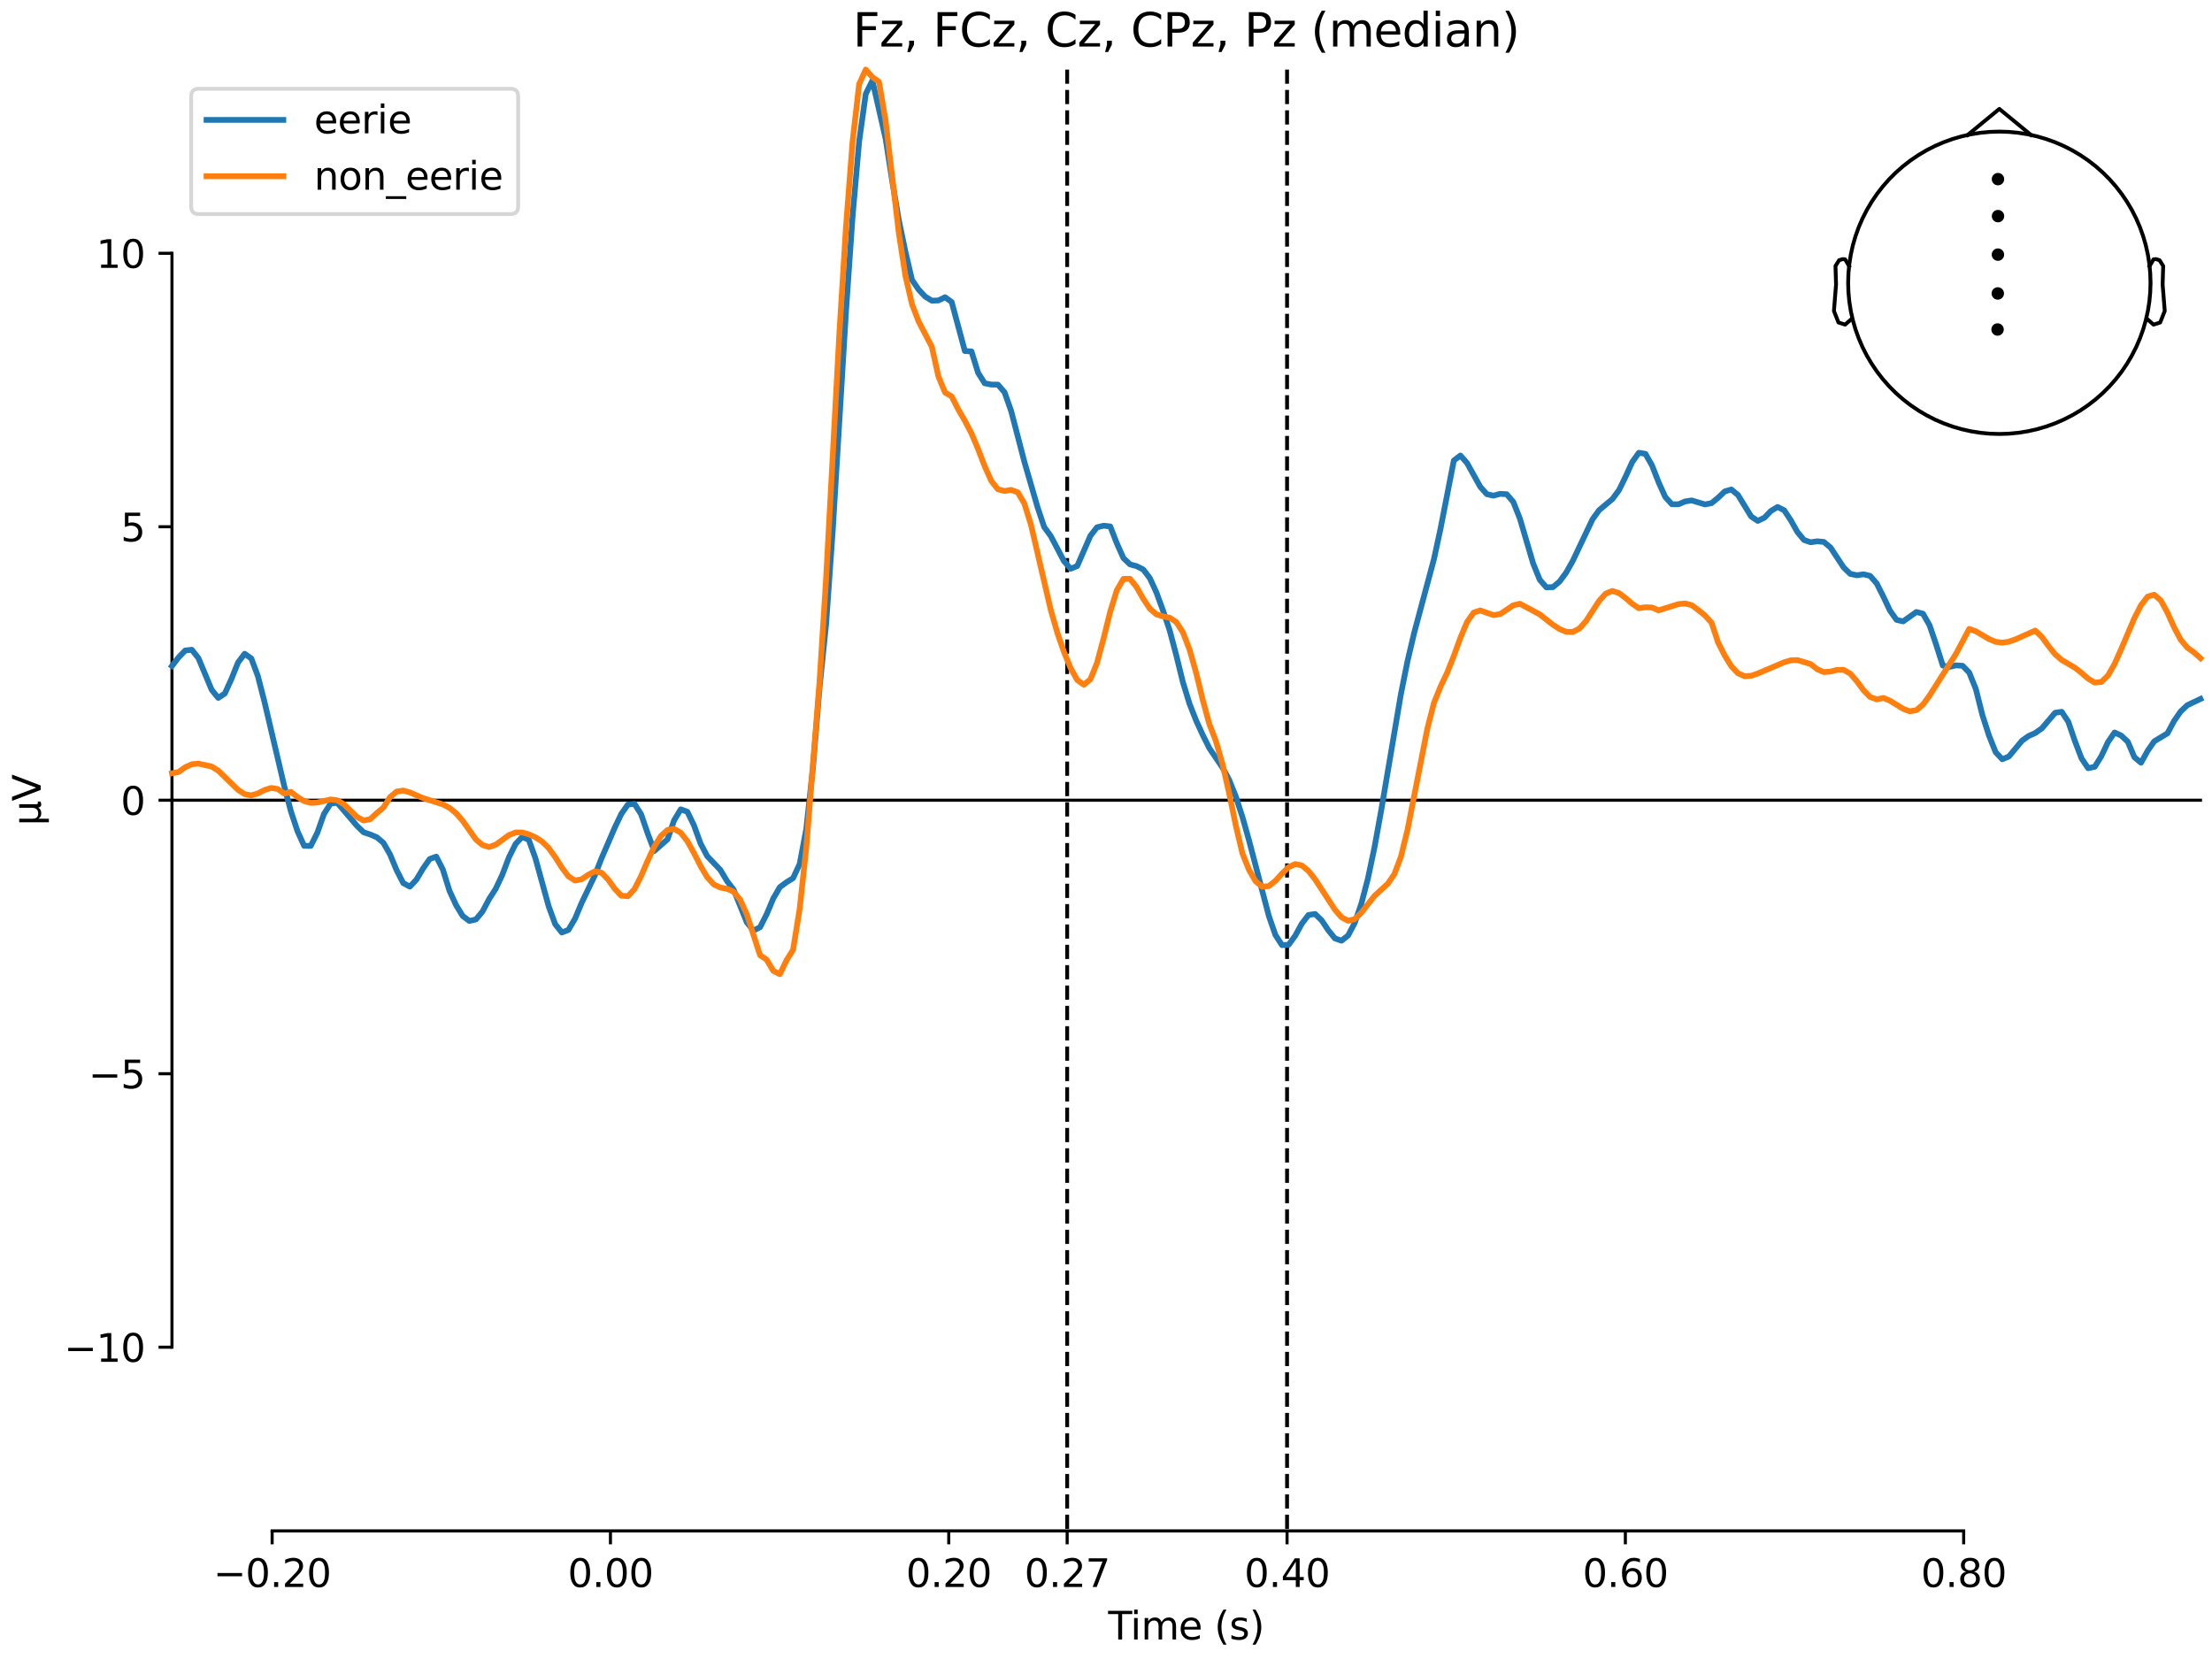 <?xml version="1.0" encoding="utf-8" standalone="no"?>
<!DOCTYPE svg PUBLIC "-//W3C//DTD SVG 1.1//EN"
  "http://www.w3.org/Graphics/SVG/1.1/DTD/svg11.dtd">
<svg xmlns:xlink="http://www.w3.org/1999/xlink" width="576pt" height="432pt" viewBox="0 0 576 432" xmlns="http://www.w3.org/2000/svg" version="1.1">
 <defs>
  <style type="text/css">*{stroke-linejoin: round; stroke-linecap: butt}</style>
 </defs>
 <g id="figure_1">
  <g id="patch_1">
   <path d="M 0 432 
L 576 432 
L 576 0 
L 0 0 
z
" style="fill: #ffffff"/>
  </g>
  <g id="axes_1">
   <g id="patch_2">
    <path d="M 44.783 398.644 
L 573 398.644 
L 573 18.118 
L 44.783 18.118 
L 44.783 398.644 
z
" style="fill: none; opacity: 0"/>
   </g>
   <g id="patch_3">
    <path d="M 44.783 350.809 
L 44.783 65.953 
" style="fill: none; stroke: #000000; stroke-width: 0.8; stroke-linejoin: miter; stroke-linecap: square"/>
   </g>
   <g id="LineCollection_1">
    <path d="M 277.887 18.118 
L 277.887 398.644 
" clip-path="url(#p931736295f)" style="fill: none; stroke-dasharray: 3.7,1.6; stroke-dashoffset: 0; stroke: #000000"/>
    <path d="M 335.147 18.118 
L 335.147 398.644 
" clip-path="url(#p931736295f)" style="fill: none; stroke-dasharray: 3.7,1.6; stroke-dashoffset: 0; stroke: #000000"/>
   </g>
   <g id="matplotlib.axis_1">
    <g id="xtick_1">
     <g id="line2d_1">
      <defs>
       <path id="m2200e0971a" d="M 0 0 
L 0 3.5 
" style="stroke: #000000; stroke-width: 0.8"/>
      </defs>
      <g>
       <use xlink:href="#m2200e0971a" x="70.867" y="398.644" style="stroke: #000000; stroke-width: 0.8"/>
      </g>
     </g>
     <g id="text_1">
      <!-- −0.20 -->
      <g transform="translate(55.544 413.242) scale(0.1 -0.1)">
       <defs>
        <path id="DejaVuSans-2212" d="M 678 2272 
L 4684 2272 
L 4684 1741 
L 678 1741 
L 678 2272 
z
" transform="scale(0.016)"/>
        <path id="DejaVuSans-30" d="M 2034 4250 
Q 1547 4250 1301 3770 
Q 1056 3291 1056 2328 
Q 1056 1369 1301 889 
Q 1547 409 2034 409 
Q 2525 409 2770 889 
Q 3016 1369 3016 2328 
Q 3016 3291 2770 3770 
Q 2525 4250 2034 4250 
z
M 2034 4750 
Q 2819 4750 3233 4129 
Q 3647 3509 3647 2328 
Q 3647 1150 3233 529 
Q 2819 -91 2034 -91 
Q 1250 -91 836 529 
Q 422 1150 422 2328 
Q 422 3509 836 4129 
Q 1250 4750 2034 4750 
z
" transform="scale(0.016)"/>
        <path id="DejaVuSans-2e" d="M 684 794 
L 1344 794 
L 1344 0 
L 684 0 
L 684 794 
z
" transform="scale(0.016)"/>
        <path id="DejaVuSans-32" d="M 1228 531 
L 3431 531 
L 3431 0 
L 469 0 
L 469 531 
Q 828 903 1448 1529 
Q 2069 2156 2228 2338 
Q 2531 2678 2651 2914 
Q 2772 3150 2772 3378 
Q 2772 3750 2511 3984 
Q 2250 4219 1831 4219 
Q 1534 4219 1204 4116 
Q 875 4013 500 3803 
L 500 4441 
Q 881 4594 1212 4672 
Q 1544 4750 1819 4750 
Q 2544 4750 2975 4387 
Q 3406 4025 3406 3419 
Q 3406 3131 3298 2873 
Q 3191 2616 2906 2266 
Q 2828 2175 2409 1742 
Q 1991 1309 1228 531 
z
" transform="scale(0.016)"/>
       </defs>
       <use xlink:href="#DejaVuSans-2212"/>
       <use xlink:href="#DejaVuSans-30" transform="translate(83.789 0)"/>
       <use xlink:href="#DejaVuSans-2e" transform="translate(147.412 0)"/>
       <use xlink:href="#DejaVuSans-32" transform="translate(179.199 0)"/>
       <use xlink:href="#DejaVuSans-30" transform="translate(242.822 0)"/>
      </g>
     </g>
    </g>
    <g id="xtick_2">
     <g id="line2d_2">
      <g>
       <use xlink:href="#m2200e0971a" x="158.96" y="398.644" style="stroke: #000000; stroke-width: 0.8"/>
      </g>
     </g>
     <g id="text_2">
      <!-- 0.00 -->
      <g transform="translate(147.828 413.242) scale(0.1 -0.1)">
       <use xlink:href="#DejaVuSans-30"/>
       <use xlink:href="#DejaVuSans-2e" transform="translate(63.623 0)"/>
       <use xlink:href="#DejaVuSans-30" transform="translate(95.41 0)"/>
       <use xlink:href="#DejaVuSans-30" transform="translate(159.033 0)"/>
      </g>
     </g>
    </g>
    <g id="xtick_3">
     <g id="line2d_3">
      <g>
       <use xlink:href="#m2200e0971a" x="247.054" y="398.644" style="stroke: #000000; stroke-width: 0.8"/>
      </g>
     </g>
     <g id="text_3">
      <!-- 0.20 -->
      <g transform="translate(235.921 413.242) scale(0.1 -0.1)">
       <use xlink:href="#DejaVuSans-30"/>
       <use xlink:href="#DejaVuSans-2e" transform="translate(63.623 0)"/>
       <use xlink:href="#DejaVuSans-32" transform="translate(95.41 0)"/>
       <use xlink:href="#DejaVuSans-30" transform="translate(159.033 0)"/>
      </g>
     </g>
    </g>
    <g id="xtick_4">
     <g id="line2d_4">
      <g>
       <use xlink:href="#m2200e0971a" x="277.887" y="398.644" style="stroke: #000000; stroke-width: 0.8"/>
      </g>
     </g>
     <g id="text_4">
      <!-- 0.27 -->
      <g transform="translate(266.754 413.242) scale(0.1 -0.1)">
       <defs>
        <path id="DejaVuSans-37" d="M 525 4666 
L 3525 4666 
L 3525 4397 
L 1831 0 
L 1172 0 
L 2766 4134 
L 525 4134 
L 525 4666 
z
" transform="scale(0.016)"/>
       </defs>
       <use xlink:href="#DejaVuSans-30"/>
       <use xlink:href="#DejaVuSans-2e" transform="translate(63.623 0)"/>
       <use xlink:href="#DejaVuSans-32" transform="translate(95.41 0)"/>
       <use xlink:href="#DejaVuSans-37" transform="translate(159.033 0)"/>
      </g>
     </g>
    </g>
    <g id="xtick_5">
     <g id="line2d_5">
      <g>
       <use xlink:href="#m2200e0971a" x="335.147" y="398.644" style="stroke: #000000; stroke-width: 0.8"/>
      </g>
     </g>
     <g id="text_5">
      <!-- 0.40 -->
      <g transform="translate(324.015 413.242) scale(0.1 -0.1)">
       <defs>
        <path id="DejaVuSans-34" d="M 2419 4116 
L 825 1625 
L 2419 1625 
L 2419 4116 
z
M 2253 4666 
L 3047 4666 
L 3047 1625 
L 3713 1625 
L 3713 1100 
L 3047 1100 
L 3047 0 
L 2419 0 
L 2419 1100 
L 313 1100 
L 313 1709 
L 2253 4666 
z
" transform="scale(0.016)"/>
       </defs>
       <use xlink:href="#DejaVuSans-30"/>
       <use xlink:href="#DejaVuSans-2e" transform="translate(63.623 0)"/>
       <use xlink:href="#DejaVuSans-34" transform="translate(95.41 0)"/>
       <use xlink:href="#DejaVuSans-30" transform="translate(159.033 0)"/>
      </g>
     </g>
    </g>
    <g id="xtick_6">
     <g id="line2d_6">
      <g>
       <use xlink:href="#m2200e0971a" x="423.241" y="398.644" style="stroke: #000000; stroke-width: 0.8"/>
      </g>
     </g>
     <g id="text_6">
      <!-- 0.60 -->
      <g transform="translate(412.108 413.242) scale(0.1 -0.1)">
       <defs>
        <path id="DejaVuSans-36" d="M 2113 2584 
Q 1688 2584 1439 2293 
Q 1191 2003 1191 1497 
Q 1191 994 1439 701 
Q 1688 409 2113 409 
Q 2538 409 2786 701 
Q 3034 994 3034 1497 
Q 3034 2003 2786 2293 
Q 2538 2584 2113 2584 
z
M 3366 4563 
L 3366 3988 
Q 3128 4100 2886 4159 
Q 2644 4219 2406 4219 
Q 1781 4219 1451 3797 
Q 1122 3375 1075 2522 
Q 1259 2794 1537 2939 
Q 1816 3084 2150 3084 
Q 2853 3084 3261 2657 
Q 3669 2231 3669 1497 
Q 3669 778 3244 343 
Q 2819 -91 2113 -91 
Q 1303 -91 875 529 
Q 447 1150 447 2328 
Q 447 3434 972 4092 
Q 1497 4750 2381 4750 
Q 2619 4750 2861 4703 
Q 3103 4656 3366 4563 
z
" transform="scale(0.016)"/>
       </defs>
       <use xlink:href="#DejaVuSans-30"/>
       <use xlink:href="#DejaVuSans-2e" transform="translate(63.623 0)"/>
       <use xlink:href="#DejaVuSans-36" transform="translate(95.41 0)"/>
       <use xlink:href="#DejaVuSans-30" transform="translate(159.033 0)"/>
      </g>
     </g>
    </g>
    <g id="xtick_7">
     <g id="line2d_7">
      <g>
       <use xlink:href="#m2200e0971a" x="511.334" y="398.644" style="stroke: #000000; stroke-width: 0.8"/>
      </g>
     </g>
     <g id="text_7">
      <!-- 0.80 -->
      <g transform="translate(500.202 413.242) scale(0.1 -0.1)">
       <defs>
        <path id="DejaVuSans-38" d="M 2034 2216 
Q 1584 2216 1326 1975 
Q 1069 1734 1069 1313 
Q 1069 891 1326 650 
Q 1584 409 2034 409 
Q 2484 409 2743 651 
Q 3003 894 3003 1313 
Q 3003 1734 2745 1975 
Q 2488 2216 2034 2216 
z
M 1403 2484 
Q 997 2584 770 2862 
Q 544 3141 544 3541 
Q 544 4100 942 4425 
Q 1341 4750 2034 4750 
Q 2731 4750 3128 4425 
Q 3525 4100 3525 3541 
Q 3525 3141 3298 2862 
Q 3072 2584 2669 2484 
Q 3125 2378 3379 2068 
Q 3634 1759 3634 1313 
Q 3634 634 3220 271 
Q 2806 -91 2034 -91 
Q 1263 -91 848 271 
Q 434 634 434 1313 
Q 434 1759 690 2068 
Q 947 2378 1403 2484 
z
M 1172 3481 
Q 1172 3119 1398 2916 
Q 1625 2713 2034 2713 
Q 2441 2713 2670 2916 
Q 2900 3119 2900 3481 
Q 2900 3844 2670 4047 
Q 2441 4250 2034 4250 
Q 1625 4250 1398 4047 
Q 1172 3844 1172 3481 
z
" transform="scale(0.016)"/>
       </defs>
       <use xlink:href="#DejaVuSans-30"/>
       <use xlink:href="#DejaVuSans-2e" transform="translate(63.623 0)"/>
       <use xlink:href="#DejaVuSans-38" transform="translate(95.41 0)"/>
       <use xlink:href="#DejaVuSans-30" transform="translate(159.033 0)"/>
      </g>
     </g>
    </g>
    <g id="text_8">
     <!-- Time (s) -->
     <g transform="translate(288.562 426.92) scale(0.1 -0.1)">
      <defs>
       <path id="DejaVuSans-54" d="M -19 4666 
L 3928 4666 
L 3928 4134 
L 2272 4134 
L 2272 0 
L 1638 0 
L 1638 4134 
L -19 4134 
L -19 4666 
z
" transform="scale(0.016)"/>
       <path id="DejaVuSans-69" d="M 603 3500 
L 1178 3500 
L 1178 0 
L 603 0 
L 603 3500 
z
M 603 4863 
L 1178 4863 
L 1178 4134 
L 603 4134 
L 603 4863 
z
" transform="scale(0.016)"/>
       <path id="DejaVuSans-6d" d="M 3328 2828 
Q 3544 3216 3844 3400 
Q 4144 3584 4550 3584 
Q 5097 3584 5394 3201 
Q 5691 2819 5691 2113 
L 5691 0 
L 5113 0 
L 5113 2094 
Q 5113 2597 4934 2840 
Q 4756 3084 4391 3084 
Q 3944 3084 3684 2787 
Q 3425 2491 3425 1978 
L 3425 0 
L 2847 0 
L 2847 2094 
Q 2847 2600 2669 2842 
Q 2491 3084 2119 3084 
Q 1678 3084 1418 2786 
Q 1159 2488 1159 1978 
L 1159 0 
L 581 0 
L 581 3500 
L 1159 3500 
L 1159 2956 
Q 1356 3278 1631 3431 
Q 1906 3584 2284 3584 
Q 2666 3584 2933 3390 
Q 3200 3197 3328 2828 
z
" transform="scale(0.016)"/>
       <path id="DejaVuSans-65" d="M 3597 1894 
L 3597 1613 
L 953 1613 
Q 991 1019 1311 708 
Q 1631 397 2203 397 
Q 2534 397 2845 478 
Q 3156 559 3463 722 
L 3463 178 
Q 3153 47 2828 -22 
Q 2503 -91 2169 -91 
Q 1331 -91 842 396 
Q 353 884 353 1716 
Q 353 2575 817 3079 
Q 1281 3584 2069 3584 
Q 2775 3584 3186 3129 
Q 3597 2675 3597 1894 
z
M 3022 2063 
Q 3016 2534 2758 2815 
Q 2500 3097 2075 3097 
Q 1594 3097 1305 2825 
Q 1016 2553 972 2059 
L 3022 2063 
z
" transform="scale(0.016)"/>
       <path id="DejaVuSans-20" transform="scale(0.016)"/>
       <path id="DejaVuSans-28" d="M 1984 4856 
Q 1566 4138 1362 3434 
Q 1159 2731 1159 2009 
Q 1159 1288 1364 580 
Q 1569 -128 1984 -844 
L 1484 -844 
Q 1016 -109 783 600 
Q 550 1309 550 2009 
Q 550 2706 781 3412 
Q 1013 4119 1484 4856 
L 1984 4856 
z
" transform="scale(0.016)"/>
       <path id="DejaVuSans-73" d="M 2834 3397 
L 2834 2853 
Q 2591 2978 2328 3040 
Q 2066 3103 1784 3103 
Q 1356 3103 1142 2972 
Q 928 2841 928 2578 
Q 928 2378 1081 2264 
Q 1234 2150 1697 2047 
L 1894 2003 
Q 2506 1872 2764 1633 
Q 3022 1394 3022 966 
Q 3022 478 2636 193 
Q 2250 -91 1575 -91 
Q 1294 -91 989 -36 
Q 684 19 347 128 
L 347 722 
Q 666 556 975 473 
Q 1284 391 1588 391 
Q 1994 391 2212 530 
Q 2431 669 2431 922 
Q 2431 1156 2273 1281 
Q 2116 1406 1581 1522 
L 1381 1569 
Q 847 1681 609 1914 
Q 372 2147 372 2553 
Q 372 3047 722 3315 
Q 1072 3584 1716 3584 
Q 2034 3584 2315 3537 
Q 2597 3491 2834 3397 
z
" transform="scale(0.016)"/>
       <path id="DejaVuSans-29" d="M 513 4856 
L 1013 4856 
Q 1481 4119 1714 3412 
Q 1947 2706 1947 2009 
Q 1947 1309 1714 600 
Q 1481 -109 1013 -844 
L 513 -844 
Q 928 -128 1133 580 
Q 1338 1288 1338 2009 
Q 1338 2731 1133 3434 
Q 928 4138 513 4856 
z
" transform="scale(0.016)"/>
      </defs>
      <use xlink:href="#DejaVuSans-54"/>
      <use xlink:href="#DejaVuSans-69" transform="translate(57.959 0)"/>
      <use xlink:href="#DejaVuSans-6d" transform="translate(85.742 0)"/>
      <use xlink:href="#DejaVuSans-65" transform="translate(183.154 0)"/>
      <use xlink:href="#DejaVuSans-20" transform="translate(244.678 0)"/>
      <use xlink:href="#DejaVuSans-28" transform="translate(276.465 0)"/>
      <use xlink:href="#DejaVuSans-73" transform="translate(315.479 0)"/>
      <use xlink:href="#DejaVuSans-29" transform="translate(367.578 0)"/>
     </g>
    </g>
   </g>
   <g id="matplotlib.axis_2">
    <g id="ytick_1">
     <g id="line2d_8">
      <defs>
       <path id="mccf2d86cef" d="M 0 0 
L -3.5 0 
" style="stroke: #000000; stroke-width: 0.8"/>
      </defs>
      <g>
       <use xlink:href="#mccf2d86cef" x="44.783" y="350.809" style="stroke: #000000; stroke-width: 0.8"/>
      </g>
     </g>
     <g id="text_9">
      <!-- −10 -->
      <g transform="translate(16.678 354.609) scale(0.1 -0.1)">
       <defs>
        <path id="DejaVuSans-31" d="M 794 531 
L 1825 531 
L 1825 4091 
L 703 3866 
L 703 4441 
L 1819 4666 
L 2450 4666 
L 2450 531 
L 3481 531 
L 3481 0 
L 794 0 
L 794 531 
z
" transform="scale(0.016)"/>
       </defs>
       <use xlink:href="#DejaVuSans-2212"/>
       <use xlink:href="#DejaVuSans-31" transform="translate(83.789 0)"/>
       <use xlink:href="#DejaVuSans-30" transform="translate(147.412 0)"/>
      </g>
     </g>
    </g>
    <g id="ytick_2">
     <g id="line2d_9">
      <g>
       <use xlink:href="#mccf2d86cef" x="44.783" y="279.595" style="stroke: #000000; stroke-width: 0.8"/>
      </g>
     </g>
     <g id="text_10">
      <!-- −5 -->
      <g transform="translate(23.041 283.394) scale(0.1 -0.1)">
       <defs>
        <path id="DejaVuSans-35" d="M 691 4666 
L 3169 4666 
L 3169 4134 
L 1269 4134 
L 1269 2991 
Q 1406 3038 1543 3061 
Q 1681 3084 1819 3084 
Q 2600 3084 3056 2656 
Q 3513 2228 3513 1497 
Q 3513 744 3044 326 
Q 2575 -91 1722 -91 
Q 1428 -91 1123 -41 
Q 819 9 494 109 
L 494 744 
Q 775 591 1075 516 
Q 1375 441 1709 441 
Q 2250 441 2565 725 
Q 2881 1009 2881 1497 
Q 2881 1984 2565 2268 
Q 2250 2553 1709 2553 
Q 1456 2553 1204 2497 
Q 953 2441 691 2322 
L 691 4666 
z
" transform="scale(0.016)"/>
       </defs>
       <use xlink:href="#DejaVuSans-2212"/>
       <use xlink:href="#DejaVuSans-35" transform="translate(83.789 0)"/>
      </g>
     </g>
    </g>
    <g id="ytick_3">
     <g id="line2d_10">
      <g>
       <use xlink:href="#mccf2d86cef" x="44.783" y="208.381" style="stroke: #000000; stroke-width: 0.8"/>
      </g>
     </g>
     <g id="text_11">
      <!-- 0 -->
      <g transform="translate(31.421 212.18) scale(0.1 -0.1)">
       <use xlink:href="#DejaVuSans-30"/>
      </g>
     </g>
    </g>
    <g id="ytick_4">
     <g id="line2d_11">
      <g>
       <use xlink:href="#mccf2d86cef" x="44.783" y="137.167" style="stroke: #000000; stroke-width: 0.8"/>
      </g>
     </g>
     <g id="text_12">
      <!-- 5 -->
      <g transform="translate(31.421 140.966) scale(0.1 -0.1)">
       <use xlink:href="#DejaVuSans-35"/>
      </g>
     </g>
    </g>
    <g id="ytick_5">
     <g id="line2d_12">
      <g>
       <use xlink:href="#mccf2d86cef" x="44.783" y="65.953" style="stroke: #000000; stroke-width: 0.8"/>
      </g>
     </g>
     <g id="text_13">
      <!-- 10 -->
      <g transform="translate(25.058 69.752) scale(0.1 -0.1)">
       <use xlink:href="#DejaVuSans-31"/>
       <use xlink:href="#DejaVuSans-30" transform="translate(63.623 0)"/>
      </g>
     </g>
    </g>
    <g id="text_14">
     <!-- µV -->
     <g transform="translate(10.599 214.982) rotate(-90) scale(0.1 -0.1)">
      <defs>
       <path id="DejaVuSans-b5" d="M 544 -1331 
L 544 3500 
L 1119 3500 
L 1119 1325 
Q 1119 872 1334 640 
Q 1550 409 1972 409 
Q 2434 409 2667 671 
Q 2900 934 2900 1459 
L 2900 3500 
L 3475 3500 
L 3475 806 
Q 3475 619 3529 530 
Q 3584 441 3700 441 
Q 3728 441 3778 458 
Q 3828 475 3916 513 
L 3916 50 
Q 3788 -22 3673 -56 
Q 3559 -91 3450 -91 
Q 3234 -91 3106 31 
Q 2978 153 2931 403 
Q 2775 156 2548 32 
Q 2322 -91 2016 -91 
Q 1697 -91 1473 31 
Q 1250 153 1119 397 
L 1119 -1331 
L 544 -1331 
z
" transform="scale(0.016)"/>
       <path id="DejaVuSans-56" d="M 1831 0 
L 50 4666 
L 709 4666 
L 2188 738 
L 3669 4666 
L 4325 4666 
L 2547 0 
L 1831 0 
z
" transform="scale(0.016)"/>
      </defs>
      <use xlink:href="#DejaVuSans-b5"/>
      <use xlink:href="#DejaVuSans-56" transform="translate(63.623 0)"/>
     </g>
    </g>
   </g>
   <g id="patch_4">
    <path d="M 70.867 398.644 
L 511.334 398.644 
" style="fill: none; stroke: #000000; stroke-width: 0.8; stroke-linejoin: miter; stroke-linecap: square"/>
   </g>
   <g id="patch_5">
    <path d="M 44.783 208.381 
L 573 208.381 
" style="fill: none; stroke: #000000; stroke-width: 0.8; stroke-linejoin: miter; stroke-linecap: square"/>
   </g>
   <g id="text_15">
    <!-- Fz, FCz, Cz, CPz, Pz (median) -->
    <g transform="translate(222.104 12.118) scale(0.12 -0.12)">
     <defs>
      <path id="DejaVuSans-46" d="M 628 4666 
L 3309 4666 
L 3309 4134 
L 1259 4134 
L 1259 2759 
L 3109 2759 
L 3109 2228 
L 1259 2228 
L 1259 0 
L 628 0 
L 628 4666 
z
" transform="scale(0.016)"/>
      <path id="DejaVuSans-7a" d="M 353 3500 
L 3084 3500 
L 3084 2975 
L 922 459 
L 3084 459 
L 3084 0 
L 275 0 
L 275 525 
L 2438 3041 
L 353 3041 
L 353 3500 
z
" transform="scale(0.016)"/>
      <path id="DejaVuSans-2c" d="M 750 794 
L 1409 794 
L 1409 256 
L 897 -744 
L 494 -744 
L 750 256 
L 750 794 
z
" transform="scale(0.016)"/>
      <path id="DejaVuSans-43" d="M 4122 4306 
L 4122 3641 
Q 3803 3938 3442 4084 
Q 3081 4231 2675 4231 
Q 1875 4231 1450 3742 
Q 1025 3253 1025 2328 
Q 1025 1406 1450 917 
Q 1875 428 2675 428 
Q 3081 428 3442 575 
Q 3803 722 4122 1019 
L 4122 359 
Q 3791 134 3420 21 
Q 3050 -91 2638 -91 
Q 1578 -91 968 557 
Q 359 1206 359 2328 
Q 359 3453 968 4101 
Q 1578 4750 2638 4750 
Q 3056 4750 3426 4639 
Q 3797 4528 4122 4306 
z
" transform="scale(0.016)"/>
      <path id="DejaVuSans-50" d="M 1259 4147 
L 1259 2394 
L 2053 2394 
Q 2494 2394 2734 2622 
Q 2975 2850 2975 3272 
Q 2975 3691 2734 3919 
Q 2494 4147 2053 4147 
L 1259 4147 
z
M 628 4666 
L 2053 4666 
Q 2838 4666 3239 4311 
Q 3641 3956 3641 3272 
Q 3641 2581 3239 2228 
Q 2838 1875 2053 1875 
L 1259 1875 
L 1259 0 
L 628 0 
L 628 4666 
z
" transform="scale(0.016)"/>
      <path id="DejaVuSans-64" d="M 2906 2969 
L 2906 4863 
L 3481 4863 
L 3481 0 
L 2906 0 
L 2906 525 
Q 2725 213 2448 61 
Q 2172 -91 1784 -91 
Q 1150 -91 751 415 
Q 353 922 353 1747 
Q 353 2572 751 3078 
Q 1150 3584 1784 3584 
Q 2172 3584 2448 3432 
Q 2725 3281 2906 2969 
z
M 947 1747 
Q 947 1113 1208 752 
Q 1469 391 1925 391 
Q 2381 391 2643 752 
Q 2906 1113 2906 1747 
Q 2906 2381 2643 2742 
Q 2381 3103 1925 3103 
Q 1469 3103 1208 2742 
Q 947 2381 947 1747 
z
" transform="scale(0.016)"/>
      <path id="DejaVuSans-61" d="M 2194 1759 
Q 1497 1759 1228 1600 
Q 959 1441 959 1056 
Q 959 750 1161 570 
Q 1363 391 1709 391 
Q 2188 391 2477 730 
Q 2766 1069 2766 1631 
L 2766 1759 
L 2194 1759 
z
M 3341 1997 
L 3341 0 
L 2766 0 
L 2766 531 
Q 2569 213 2275 61 
Q 1981 -91 1556 -91 
Q 1019 -91 701 211 
Q 384 513 384 1019 
Q 384 1609 779 1909 
Q 1175 2209 1959 2209 
L 2766 2209 
L 2766 2266 
Q 2766 2663 2505 2880 
Q 2244 3097 1772 3097 
Q 1472 3097 1187 3025 
Q 903 2953 641 2809 
L 641 3341 
Q 956 3463 1253 3523 
Q 1550 3584 1831 3584 
Q 2591 3584 2966 3190 
Q 3341 2797 3341 1997 
z
" transform="scale(0.016)"/>
      <path id="DejaVuSans-6e" d="M 3513 2113 
L 3513 0 
L 2938 0 
L 2938 2094 
Q 2938 2591 2744 2837 
Q 2550 3084 2163 3084 
Q 1697 3084 1428 2787 
Q 1159 2491 1159 1978 
L 1159 0 
L 581 0 
L 581 3500 
L 1159 3500 
L 1159 2956 
Q 1366 3272 1645 3428 
Q 1925 3584 2291 3584 
Q 2894 3584 3203 3211 
Q 3513 2838 3513 2113 
z
" transform="scale(0.016)"/>
     </defs>
     <use xlink:href="#DejaVuSans-46"/>
     <use xlink:href="#DejaVuSans-7a" transform="translate(57.52 0)"/>
     <use xlink:href="#DejaVuSans-2c" transform="translate(110.01 0)"/>
     <use xlink:href="#DejaVuSans-20" transform="translate(141.797 0)"/>
     <use xlink:href="#DejaVuSans-46" transform="translate(173.584 0)"/>
     <use xlink:href="#DejaVuSans-43" transform="translate(231.104 0)"/>
     <use xlink:href="#DejaVuSans-7a" transform="translate(300.928 0)"/>
     <use xlink:href="#DejaVuSans-2c" transform="translate(353.418 0)"/>
     <use xlink:href="#DejaVuSans-20" transform="translate(385.205 0)"/>
     <use xlink:href="#DejaVuSans-43" transform="translate(416.992 0)"/>
     <use xlink:href="#DejaVuSans-7a" transform="translate(486.816 0)"/>
     <use xlink:href="#DejaVuSans-2c" transform="translate(539.307 0)"/>
     <use xlink:href="#DejaVuSans-20" transform="translate(571.094 0)"/>
     <use xlink:href="#DejaVuSans-43" transform="translate(602.881 0)"/>
     <use xlink:href="#DejaVuSans-50" transform="translate(672.705 0)"/>
     <use xlink:href="#DejaVuSans-7a" transform="translate(733.008 0)"/>
     <use xlink:href="#DejaVuSans-2c" transform="translate(785.498 0)"/>
     <use xlink:href="#DejaVuSans-20" transform="translate(817.285 0)"/>
     <use xlink:href="#DejaVuSans-50" transform="translate(849.072 0)"/>
     <use xlink:href="#DejaVuSans-7a" transform="translate(909.375 0)"/>
     <use xlink:href="#DejaVuSans-20" transform="translate(961.865 0)"/>
     <use xlink:href="#DejaVuSans-28" transform="translate(993.652 0)"/>
     <use xlink:href="#DejaVuSans-6d" transform="translate(1032.666 0)"/>
     <use xlink:href="#DejaVuSans-65" transform="translate(1130.078 0)"/>
     <use xlink:href="#DejaVuSans-64" transform="translate(1191.602 0)"/>
     <use xlink:href="#DejaVuSans-69" transform="translate(1255.078 0)"/>
     <use xlink:href="#DejaVuSans-61" transform="translate(1282.861 0)"/>
     <use xlink:href="#DejaVuSans-6e" transform="translate(1344.141 0)"/>
     <use xlink:href="#DejaVuSans-29" transform="translate(1407.52 0)"/>
    </g>
   </g>
   <g id="legend_1">
    <g id="patch_6">
     <path d="M 51.783 55.753 
L 132.925 55.753 
Q 134.925 55.753 134.925 53.753 
L 134.925 25.118 
Q 134.925 23.118 132.925 23.118 
L 51.783 23.118 
Q 49.783 23.118 49.783 25.118 
L 49.783 53.753 
Q 49.783 55.753 51.783 55.753 
z
" style="fill: #ffffff; opacity: 0.8; stroke: #cccccc; stroke-linejoin: miter"/>
    </g>
    <g id="line2d_13">
     <path d="M 53.783 31.217 
L 63.783 31.217 
L 73.783 31.217 
" style="fill: none; stroke: #1f77b4; stroke-width: 1.5; stroke-linecap: square"/>
    </g>
    <g id="text_16">
     <!-- eerie -->
     <g transform="translate(81.783 34.717) scale(0.1 -0.1)">
      <defs>
       <path id="DejaVuSans-72" d="M 2631 2963 
Q 2534 3019 2420 3045 
Q 2306 3072 2169 3072 
Q 1681 3072 1420 2755 
Q 1159 2438 1159 1844 
L 1159 0 
L 581 0 
L 581 3500 
L 1159 3500 
L 1159 2956 
Q 1341 3275 1631 3429 
Q 1922 3584 2338 3584 
Q 2397 3584 2469 3576 
Q 2541 3569 2628 3553 
L 2631 2963 
z
" transform="scale(0.016)"/>
      </defs>
      <use xlink:href="#DejaVuSans-65"/>
      <use xlink:href="#DejaVuSans-65" transform="translate(61.523 0)"/>
      <use xlink:href="#DejaVuSans-72" transform="translate(123.047 0)"/>
      <use xlink:href="#DejaVuSans-69" transform="translate(164.16 0)"/>
      <use xlink:href="#DejaVuSans-65" transform="translate(191.943 0)"/>
     </g>
    </g>
    <g id="line2d_14">
     <path d="M 53.783 45.895 
L 63.783 45.895 
L 73.783 45.895 
" style="fill: none; stroke: #ff7f0e; stroke-width: 1.5; stroke-linecap: square"/>
    </g>
    <g id="text_17">
     <!-- non_eerie -->
     <g transform="translate(81.783 49.395) scale(0.1 -0.1)">
      <defs>
       <path id="DejaVuSans-6f" d="M 1959 3097 
Q 1497 3097 1228 2736 
Q 959 2375 959 1747 
Q 959 1119 1226 758 
Q 1494 397 1959 397 
Q 2419 397 2687 759 
Q 2956 1122 2956 1747 
Q 2956 2369 2687 2733 
Q 2419 3097 1959 3097 
z
M 1959 3584 
Q 2709 3584 3137 3096 
Q 3566 2609 3566 1747 
Q 3566 888 3137 398 
Q 2709 -91 1959 -91 
Q 1206 -91 779 398 
Q 353 888 353 1747 
Q 353 2609 779 3096 
Q 1206 3584 1959 3584 
z
" transform="scale(0.016)"/>
       <path id="DejaVuSans-5f" d="M 3263 -1063 
L 3263 -1509 
L -63 -1509 
L -63 -1063 
L 3263 -1063 
z
" transform="scale(0.016)"/>
      </defs>
      <use xlink:href="#DejaVuSans-6e"/>
      <use xlink:href="#DejaVuSans-6f" transform="translate(63.379 0)"/>
      <use xlink:href="#DejaVuSans-6e" transform="translate(124.561 0)"/>
      <use xlink:href="#DejaVuSans-5f" transform="translate(187.939 0)"/>
      <use xlink:href="#DejaVuSans-65" transform="translate(237.939 0)"/>
      <use xlink:href="#DejaVuSans-65" transform="translate(299.463 0)"/>
      <use xlink:href="#DejaVuSans-72" transform="translate(360.986 0)"/>
      <use xlink:href="#DejaVuSans-69" transform="translate(402.1 0)"/>
      <use xlink:href="#DejaVuSans-65" transform="translate(429.883 0)"/>
     </g>
    </g>
   </g>
   <g id="line2d_15">
    <path d="M 44.783 173.432 
L 46.504 171.185 
L 48.224 169.391 
L 49.945 169.193 
L 51.665 171.355 
L 55.107 179.603 
L 56.827 181.729 
L 58.548 180.588 
L 60.268 176.791 
L 61.989 172.508 
L 63.709 170.235 
L 65.43 171.449 
L 67.151 176.038 
L 68.871 182.76 
L 74.033 204.754 
L 75.753 211.271 
L 77.474 216.454 
L 79.195 220.251 
L 80.915 220.272 
L 82.636 216.838 
L 84.356 211.964 
L 86.077 209.272 
L 87.797 209.017 
L 92.959 215.052 
L 94.68 216.723 
L 96.4 217.296 
L 98.121 218.02 
L 99.841 219.481 
L 101.562 222.483 
L 103.283 226.601 
L 105.003 229.953 
L 106.724 230.885 
L 108.444 229.044 
L 110.165 226.155 
L 111.886 223.688 
L 113.606 223.058 
L 115.327 226.445 
L 117.047 231.967 
L 118.768 235.699 
L 120.488 238.518 
L 122.209 239.81 
L 123.93 239.42 
L 125.65 237.348 
L 127.371 234.104 
L 129.091 231.424 
L 130.812 227.76 
L 132.532 223.233 
L 134.253 219.778 
L 135.974 217.927 
L 137.694 218.679 
L 139.415 223.455 
L 142.856 235.939 
L 144.576 240.662 
L 146.297 242.822 
L 148.018 242.146 
L 149.738 239.214 
L 151.459 235.11 
L 154.9 227.922 
L 156.62 223.541 
L 160.062 215.57 
L 161.782 211.948 
L 163.503 209.5 
L 165.223 209.333 
L 166.944 212.03 
L 168.664 217.039 
L 170.385 221.584 
L 173.826 218.557 
L 175.547 213.594 
L 177.267 210.747 
L 178.988 211.377 
L 180.709 214.928 
L 182.429 219.653 
L 184.15 222.924 
L 187.591 226.528 
L 189.311 229.423 
L 191.032 231.658 
L 194.473 240.18 
L 196.194 242.323 
L 197.914 241.456 
L 199.635 238.073 
L 201.355 233.967 
L 203.076 231.011 
L 204.797 229.733 
L 206.517 228.674 
L 208.238 224.968 
L 209.958 215.829 
L 211.679 199.978 
L 213.399 179.155 
L 215.12 162.469 
L 216.841 138.213 
L 220.282 81.303 
L 222.002 56.47 
L 223.723 36.796 
L 225.443 24.448 
L 227.164 20.985 
L 230.605 36.057 
L 232.326 47.103 
L 234.046 57.283 
L 235.767 65.52 
L 237.488 72.904 
L 239.208 75.407 
L 240.929 77.243 
L 242.649 78.291 
L 244.37 78.235 
L 246.09 77.396 
L 247.811 78.631 
L 251.252 91.409 
L 252.973 91.509 
L 254.693 97.073 
L 256.414 99.803 
L 258.134 100.14 
L 259.855 100.154 
L 261.576 102.13 
L 263.296 106.996 
L 266.737 120.22 
L 270.178 132.081 
L 271.899 137.23 
L 273.62 139.589 
L 277.061 146.131 
L 278.781 148.098 
L 280.502 147.399 
L 283.943 139.509 
L 285.664 137.303 
L 287.384 136.896 
L 289.105 137.08 
L 290.825 141.492 
L 292.546 145.338 
L 294.267 146.964 
L 295.987 147.433 
L 297.708 148.297 
L 299.428 150.571 
L 301.149 154.324 
L 302.869 159.03 
L 304.59 164.168 
L 306.311 170.68 
L 308.031 177.664 
L 309.752 183.266 
L 311.472 187.639 
L 313.193 191.377 
L 314.913 194.834 
L 318.355 199.9 
L 320.075 203.085 
L 321.796 207.372 
L 323.516 212.709 
L 325.237 218.821 
L 330.399 238.494 
L 332.119 243.464 
L 333.84 246.117 
L 335.56 246.001 
L 337.281 243.65 
L 339.001 240.51 
L 340.722 238.264 
L 342.443 237.99 
L 344.163 239.658 
L 345.884 242.235 
L 347.604 244.352 
L 349.325 244.953 
L 351.046 243.596 
L 352.766 240.335 
L 354.487 235.352 
L 356.207 228.75 
L 357.928 220.59 
L 359.648 211.101 
L 364.81 180.659 
L 366.531 172.081 
L 368.251 164.788 
L 373.413 145.536 
L 375.134 137.553 
L 378.575 119.921 
L 380.295 118.611 
L 382.016 120.572 
L 385.457 126.761 
L 387.178 128.683 
L 388.898 129.07 
L 390.619 128.596 
L 392.339 128.691 
L 394.06 130.7 
L 395.78 135.046 
L 399.222 146.705 
L 400.942 150.944 
L 402.663 152.937 
L 404.383 152.89 
L 406.104 151.445 
L 407.825 149.108 
L 409.545 146.061 
L 414.707 135.192 
L 416.427 132.827 
L 419.869 129.947 
L 421.589 127.616 
L 423.31 124.107 
L 425.03 120.317 
L 426.751 117.898 
L 428.471 118.181 
L 430.192 121.215 
L 431.913 125.617 
L 433.633 129.418 
L 435.354 131.305 
L 437.074 131.314 
L 438.795 130.579 
L 440.515 130.306 
L 443.957 131.347 
L 445.677 131.024 
L 447.398 129.609 
L 449.118 127.967 
L 450.839 127.464 
L 452.559 128.886 
L 456.001 134.492 
L 457.721 135.641 
L 459.442 134.811 
L 461.162 133.04 
L 462.883 132.012 
L 464.603 132.88 
L 466.324 135.482 
L 468.045 138.535 
L 469.765 140.617 
L 471.486 141.206 
L 473.206 140.954 
L 474.927 141.116 
L 476.648 142.554 
L 480.089 147.769 
L 481.809 149.441 
L 483.53 149.794 
L 485.25 149.546 
L 486.971 149.957 
L 488.692 151.933 
L 490.412 155.33 
L 492.133 158.98 
L 493.853 161.41 
L 495.574 161.809 
L 499.015 159.364 
L 500.736 159.802 
L 502.456 162.82 
L 504.177 167.873 
L 505.897 173.304 
L 507.618 173.667 
L 509.338 173.256 
L 511.059 173.37 
L 512.78 175.135 
L 514.5 179.404 
L 516.221 186.239 
L 517.941 191.565 
L 519.662 195.858 
L 521.382 197.707 
L 523.103 196.995 
L 526.544 192.849 
L 528.265 191.641 
L 529.985 190.874 
L 531.706 189.653 
L 535.147 185.606 
L 536.868 185.348 
L 538.588 187.962 
L 540.309 192.991 
L 542.029 197.486 
L 543.75 200.045 
L 545.471 199.665 
L 547.191 196.893 
L 548.912 193.243 
L 550.632 190.735 
L 552.353 191.538 
L 554.073 193.144 
L 555.794 197.178 
L 557.515 198.617 
L 559.235 195.525 
L 560.956 193.037 
L 564.397 190.969 
L 566.117 187.76 
L 567.838 185.262 
L 569.559 183.637 
L 573 182.008 
L 573 182.008 
" style="fill: none; stroke: #1f77b4; stroke-width: 1.5; stroke-linecap: square"/>
   </g>
   <g id="line2d_16">
    <path d="M 44.783 201.357 
L 46.504 201.024 
L 48.224 199.793 
L 49.945 199.006 
L 51.665 198.841 
L 55.107 199.6 
L 56.827 200.661 
L 61.989 205.667 
L 63.709 206.78 
L 65.43 207.116 
L 67.151 206.601 
L 68.871 205.728 
L 70.592 205.177 
L 72.312 205.444 
L 74.033 206.653 
L 75.753 206.201 
L 77.474 207.543 
L 79.195 208.586 
L 80.915 209.071 
L 82.636 208.981 
L 86.077 208.184 
L 87.797 208.38 
L 89.518 209.388 
L 92.959 212.72 
L 94.68 213.654 
L 96.4 213.308 
L 98.121 211.71 
L 99.841 210.28 
L 101.562 207.567 
L 103.283 206.128 
L 105.003 205.866 
L 106.724 206.336 
L 110.165 207.824 
L 115.327 209.459 
L 117.047 210.358 
L 118.768 211.76 
L 120.488 213.733 
L 123.93 218.594 
L 125.65 220.043 
L 127.371 220.565 
L 129.091 219.956 
L 132.532 217.445 
L 134.253 216.77 
L 135.974 216.771 
L 137.694 217.253 
L 139.415 218.019 
L 141.135 219.119 
L 142.856 220.799 
L 144.576 223.17 
L 146.297 225.891 
L 148.018 228.189 
L 149.738 229.286 
L 151.459 228.958 
L 153.179 227.793 
L 154.9 226.902 
L 156.62 227.241 
L 158.341 228.993 
L 160.062 231.41 
L 161.782 233.229 
L 163.503 233.38 
L 165.223 231.521 
L 166.944 228.116 
L 168.664 224.105 
L 170.385 220.421 
L 172.106 217.672 
L 173.826 216.119 
L 175.547 215.835 
L 177.267 216.839 
L 178.988 219.042 
L 180.709 222.13 
L 182.429 225.502 
L 184.15 228.414 
L 185.87 230.305 
L 187.591 231.12 
L 189.311 231.43 
L 191.032 232.198 
L 192.753 234.31 
L 194.473 238.122 
L 197.914 248.719 
L 199.635 249.892 
L 201.355 252.792 
L 203.076 253.68 
L 204.797 250.082 
L 206.517 247.323 
L 208.238 236.609 
L 209.958 220.659 
L 213.399 177.662 
L 215.12 150.536 
L 218.561 86.95 
L 220.282 59.264 
L 222.002 36.944 
L 223.723 21.882 
L 225.443 18.118 
L 227.164 20.072 
L 228.885 21.309 
L 230.605 31.428 
L 234.046 60.605 
L 235.767 71.795 
L 237.488 79.227 
L 239.208 83.705 
L 242.649 90.298 
L 244.37 98.041 
L 246.09 102.202 
L 247.811 103.222 
L 249.532 106.605 
L 251.252 109.565 
L 252.973 112.861 
L 254.693 116.932 
L 256.414 121.399 
L 258.134 125.218 
L 259.855 127.41 
L 261.576 127.853 
L 263.296 127.563 
L 265.017 128.19 
L 266.737 131.099 
L 268.458 136.618 
L 273.62 158.823 
L 275.34 164.794 
L 277.061 169.779 
L 278.781 173.955 
L 280.502 177.047 
L 282.222 178.296 
L 283.943 176.891 
L 285.664 172.604 
L 287.384 166.196 
L 289.105 159.272 
L 290.825 153.675 
L 292.546 150.728 
L 294.267 150.72 
L 295.987 152.902 
L 297.708 155.922 
L 299.428 158.503 
L 301.149 159.984 
L 302.869 160.511 
L 304.59 160.853 
L 306.311 161.988 
L 308.031 164.663 
L 309.752 169.137 
L 311.472 175.179 
L 313.193 182.249 
L 314.913 188.539 
L 316.634 193.019 
L 318.355 199.041 
L 320.075 206.565 
L 321.796 214.92 
L 323.516 222.211 
L 325.237 226.507 
L 326.957 229.483 
L 328.678 230.892 
L 330.399 230.735 
L 332.119 229.368 
L 333.84 227.461 
L 335.56 225.795 
L 337.281 225.002 
L 339.001 225.36 
L 340.722 226.779 
L 342.443 228.954 
L 347.604 236.865 
L 349.325 238.851 
L 351.046 239.772 
L 352.766 239.334 
L 354.487 237.672 
L 357.928 233.269 
L 361.369 230.126 
L 363.09 227.629 
L 364.81 223.051 
L 366.531 216.004 
L 371.692 189.695 
L 373.413 182.991 
L 375.134 178.747 
L 376.854 175.137 
L 378.575 170.797 
L 380.295 166.063 
L 382.016 161.97 
L 383.736 159.521 
L 385.457 158.955 
L 388.898 160.172 
L 390.619 159.927 
L 394.06 157.613 
L 395.78 157.22 
L 400.942 159.975 
L 404.383 162.686 
L 406.104 163.798 
L 407.825 164.516 
L 409.545 164.571 
L 411.266 163.672 
L 412.986 161.741 
L 416.427 156.447 
L 418.148 154.55 
L 419.869 153.883 
L 421.589 154.427 
L 423.31 155.733 
L 425.03 157.209 
L 426.751 158.384 
L 428.471 158.134 
L 430.192 158.19 
L 431.913 158.931 
L 437.074 157.31 
L 438.795 157.141 
L 440.515 157.58 
L 442.236 158.837 
L 443.957 160.247 
L 445.677 162.132 
L 447.398 167.328 
L 449.118 170.688 
L 450.839 173.482 
L 452.559 175.315 
L 454.28 176.08 
L 456.001 175.976 
L 457.721 175.378 
L 464.603 172.449 
L 466.324 171.942 
L 468.045 171.884 
L 471.486 172.913 
L 473.206 174.264 
L 474.927 175.009 
L 476.648 174.869 
L 478.368 174.437 
L 480.089 174.428 
L 481.809 175.419 
L 483.53 177.4 
L 485.25 179.716 
L 486.971 181.48 
L 488.692 182.115 
L 490.412 181.74 
L 492.133 182.452 
L 495.574 184.559 
L 497.294 185.218 
L 499.015 184.926 
L 500.736 183.469 
L 502.456 181.115 
L 509.338 170.252 
L 512.78 163.762 
L 514.5 164.381 
L 517.941 166.402 
L 519.662 167.118 
L 521.382 167.359 
L 523.103 167.097 
L 524.824 166.481 
L 529.985 164.196 
L 531.706 165.87 
L 533.427 168.224 
L 535.147 170.364 
L 536.868 171.858 
L 540.309 173.872 
L 542.029 175.218 
L 543.75 176.721 
L 545.471 177.742 
L 547.191 177.582 
L 548.912 175.903 
L 550.632 172.884 
L 552.353 169.034 
L 555.794 160.951 
L 557.515 157.589 
L 559.235 155.364 
L 560.956 154.857 
L 562.676 156.359 
L 564.397 159.516 
L 566.117 163.315 
L 567.838 166.564 
L 569.559 168.623 
L 571.279 169.848 
L 573 171.383 
L 573 171.383 
" style="fill: none; stroke: #ff7f0e; stroke-width: 1.5; stroke-linecap: square"/>
   </g>
  </g>
  <g id="axes_2">
   <g id="PathCollection_1">
    <defs>
     <path id="C0_0_0ff0c78dd9" d="M 0 1.118 
C 0.297 1.118 0.581 1 0.791 0.791 
C 1 0.581 1.118 0.297 1.118 -0 
C 1.118 -0.297 1 -0.581 0.791 -0.791 
C 0.581 -1 0.297 -1.118 0 -1.118 
C -0.297 -1.118 -0.581 -1 -0.791 -0.791 
C -1 -0.581 -1.118 -0.297 -1.118 0 
C -1.118 0.297 -1 0.581 -0.791 0.791 
C -0.581 1 -0.297 1.118 0 1.118 
z
"/>
    </defs>
    <g clip-path="url(#pe7b93f8c0b)">
     <use xlink:href="#C0_0_0ff0c78dd9" x="520.267" y="46.647" style="stroke: #000000"/>
    </g>
    <g clip-path="url(#pe7b93f8c0b)">
     <use xlink:href="#C0_0_0ff0c78dd9" x="520.275" y="56.276" style="stroke: #000000"/>
    </g>
    <g clip-path="url(#pe7b93f8c0b)">
     <use xlink:href="#C0_0_0ff0c78dd9" x="520.22" y="76.414" style="stroke: #000000"/>
    </g>
    <g clip-path="url(#pe7b93f8c0b)">
     <use xlink:href="#C0_0_0ff0c78dd9" x="520.163" y="85.802" style="stroke: #000000"/>
    </g>
    <g clip-path="url(#pe7b93f8c0b)">
     <use xlink:href="#C0_0_0ff0c78dd9" x="520.258" y="66.304" style="stroke: #000000"/>
    </g>
   </g>
   <g id="matplotlib.axis_3"/>
   <g id="matplotlib.axis_4"/>
   <g id="line2d_17">
    <path d="M 559.992 73.637 
L 559.914 71.165 
L 559.682 68.702 
L 559.295 66.26 
L 558.755 63.846 
L 558.065 61.471 
L 557.227 59.144 
L 556.245 56.874 
L 555.122 54.67 
L 553.863 52.542 
L 552.473 50.496 
L 550.957 48.542 
L 549.322 46.687 
L 547.573 44.938 
L 545.718 43.302 
L 543.763 41.786 
L 541.718 40.396 
L 539.589 39.137 
L 537.385 38.014 
L 535.116 37.032 
L 532.789 36.194 
L 530.414 35.504 
L 528 34.965 
L 525.557 34.578 
L 523.095 34.345 
L 520.623 34.267 
L 518.151 34.345 
L 515.689 34.578 
L 513.246 34.965 
L 510.832 35.504 
L 508.457 36.194 
L 506.13 37.032 
L 503.86 38.014 
L 501.656 39.137 
L 499.528 40.396 
L 497.482 41.786 
L 495.528 43.302 
L 493.673 44.938 
L 491.924 46.687 
L 490.288 48.542 
L 488.772 50.496 
L 487.382 52.542 
L 486.123 54.67 
L 485 56.874 
L 484.018 59.144 
L 483.18 61.471 
L 482.49 63.846 
L 481.951 66.26 
L 481.564 68.702 
L 481.331 71.165 
L 481.254 73.637 
L 481.331 76.109 
L 481.564 78.571 
L 481.951 81.014 
L 482.49 83.427 
L 483.18 85.802 
L 484.018 88.129 
L 485 90.399 
L 486.123 92.603 
L 487.382 94.732 
L 488.772 96.777 
L 490.288 98.732 
L 491.924 100.587 
L 493.673 102.336 
L 495.528 103.971 
L 497.482 105.487 
L 499.528 106.877 
L 501.656 108.136 
L 503.86 109.259 
L 506.13 110.241 
L 508.457 111.079 
L 510.832 111.769 
L 513.246 112.309 
L 515.689 112.696 
L 518.151 112.928 
L 520.623 113.006 
L 523.095 112.928 
L 525.557 112.696 
L 528 112.309 
L 530.414 111.769 
L 532.789 111.079 
L 535.116 110.241 
L 537.385 109.259 
L 539.589 108.136 
L 541.718 106.877 
L 543.763 105.487 
L 545.718 103.971 
L 547.573 102.336 
L 549.322 100.587 
L 550.957 98.732 
L 552.473 96.777 
L 553.863 94.732 
L 555.122 92.603 
L 556.245 90.399 
L 557.227 88.129 
L 558.065 85.802 
L 558.755 83.427 
L 559.295 81.014 
L 559.682 78.571 
L 559.914 76.109 
L 559.992 73.637 
" style="fill: none; stroke: #000000; stroke-linecap: square"/>
   </g>
   <g id="line2d_18">
    <path d="M 512.377 35.141 
L 520.623 28.362 
L 528.868 35.141 
" style="fill: none; stroke: #000000; stroke-linecap: square"/>
   </g>
   <g id="line2d_19">
    <path d="M 481.49 69.267 
L 480.466 67.534 
L 479.836 67.471 
L 478.899 67.763 
L 477.954 69.267 
L 478.104 74.07 
L 477.553 80.975 
L 478.734 83.975 
L 480.466 84.534 
L 482.12 83.077 
" style="fill: none; stroke: #000000; stroke-linecap: square"/>
   </g>
   <g id="line2d_20">
    <path d="M 559.756 69.267 
L 560.779 67.534 
L 561.409 67.471 
L 562.346 67.763 
L 563.291 69.267 
L 563.142 74.07 
L 563.693 80.975 
L 562.512 83.975 
L 560.779 84.534 
L 559.126 83.077 
" style="fill: none; stroke: #000000; stroke-linecap: square"/>
   </g>
  </g>
 </g>
 <defs>
  <clipPath id="p931736295f">
   <rect x="44.783" y="18.118" width="528.217" height="380.525"/>
  </clipPath>
  <clipPath id="pe7b93f8c0b">
   <rect x="473.246" y="24.13" width="94.754" height="93.108"/>
  </clipPath>
 </defs>
</svg>

